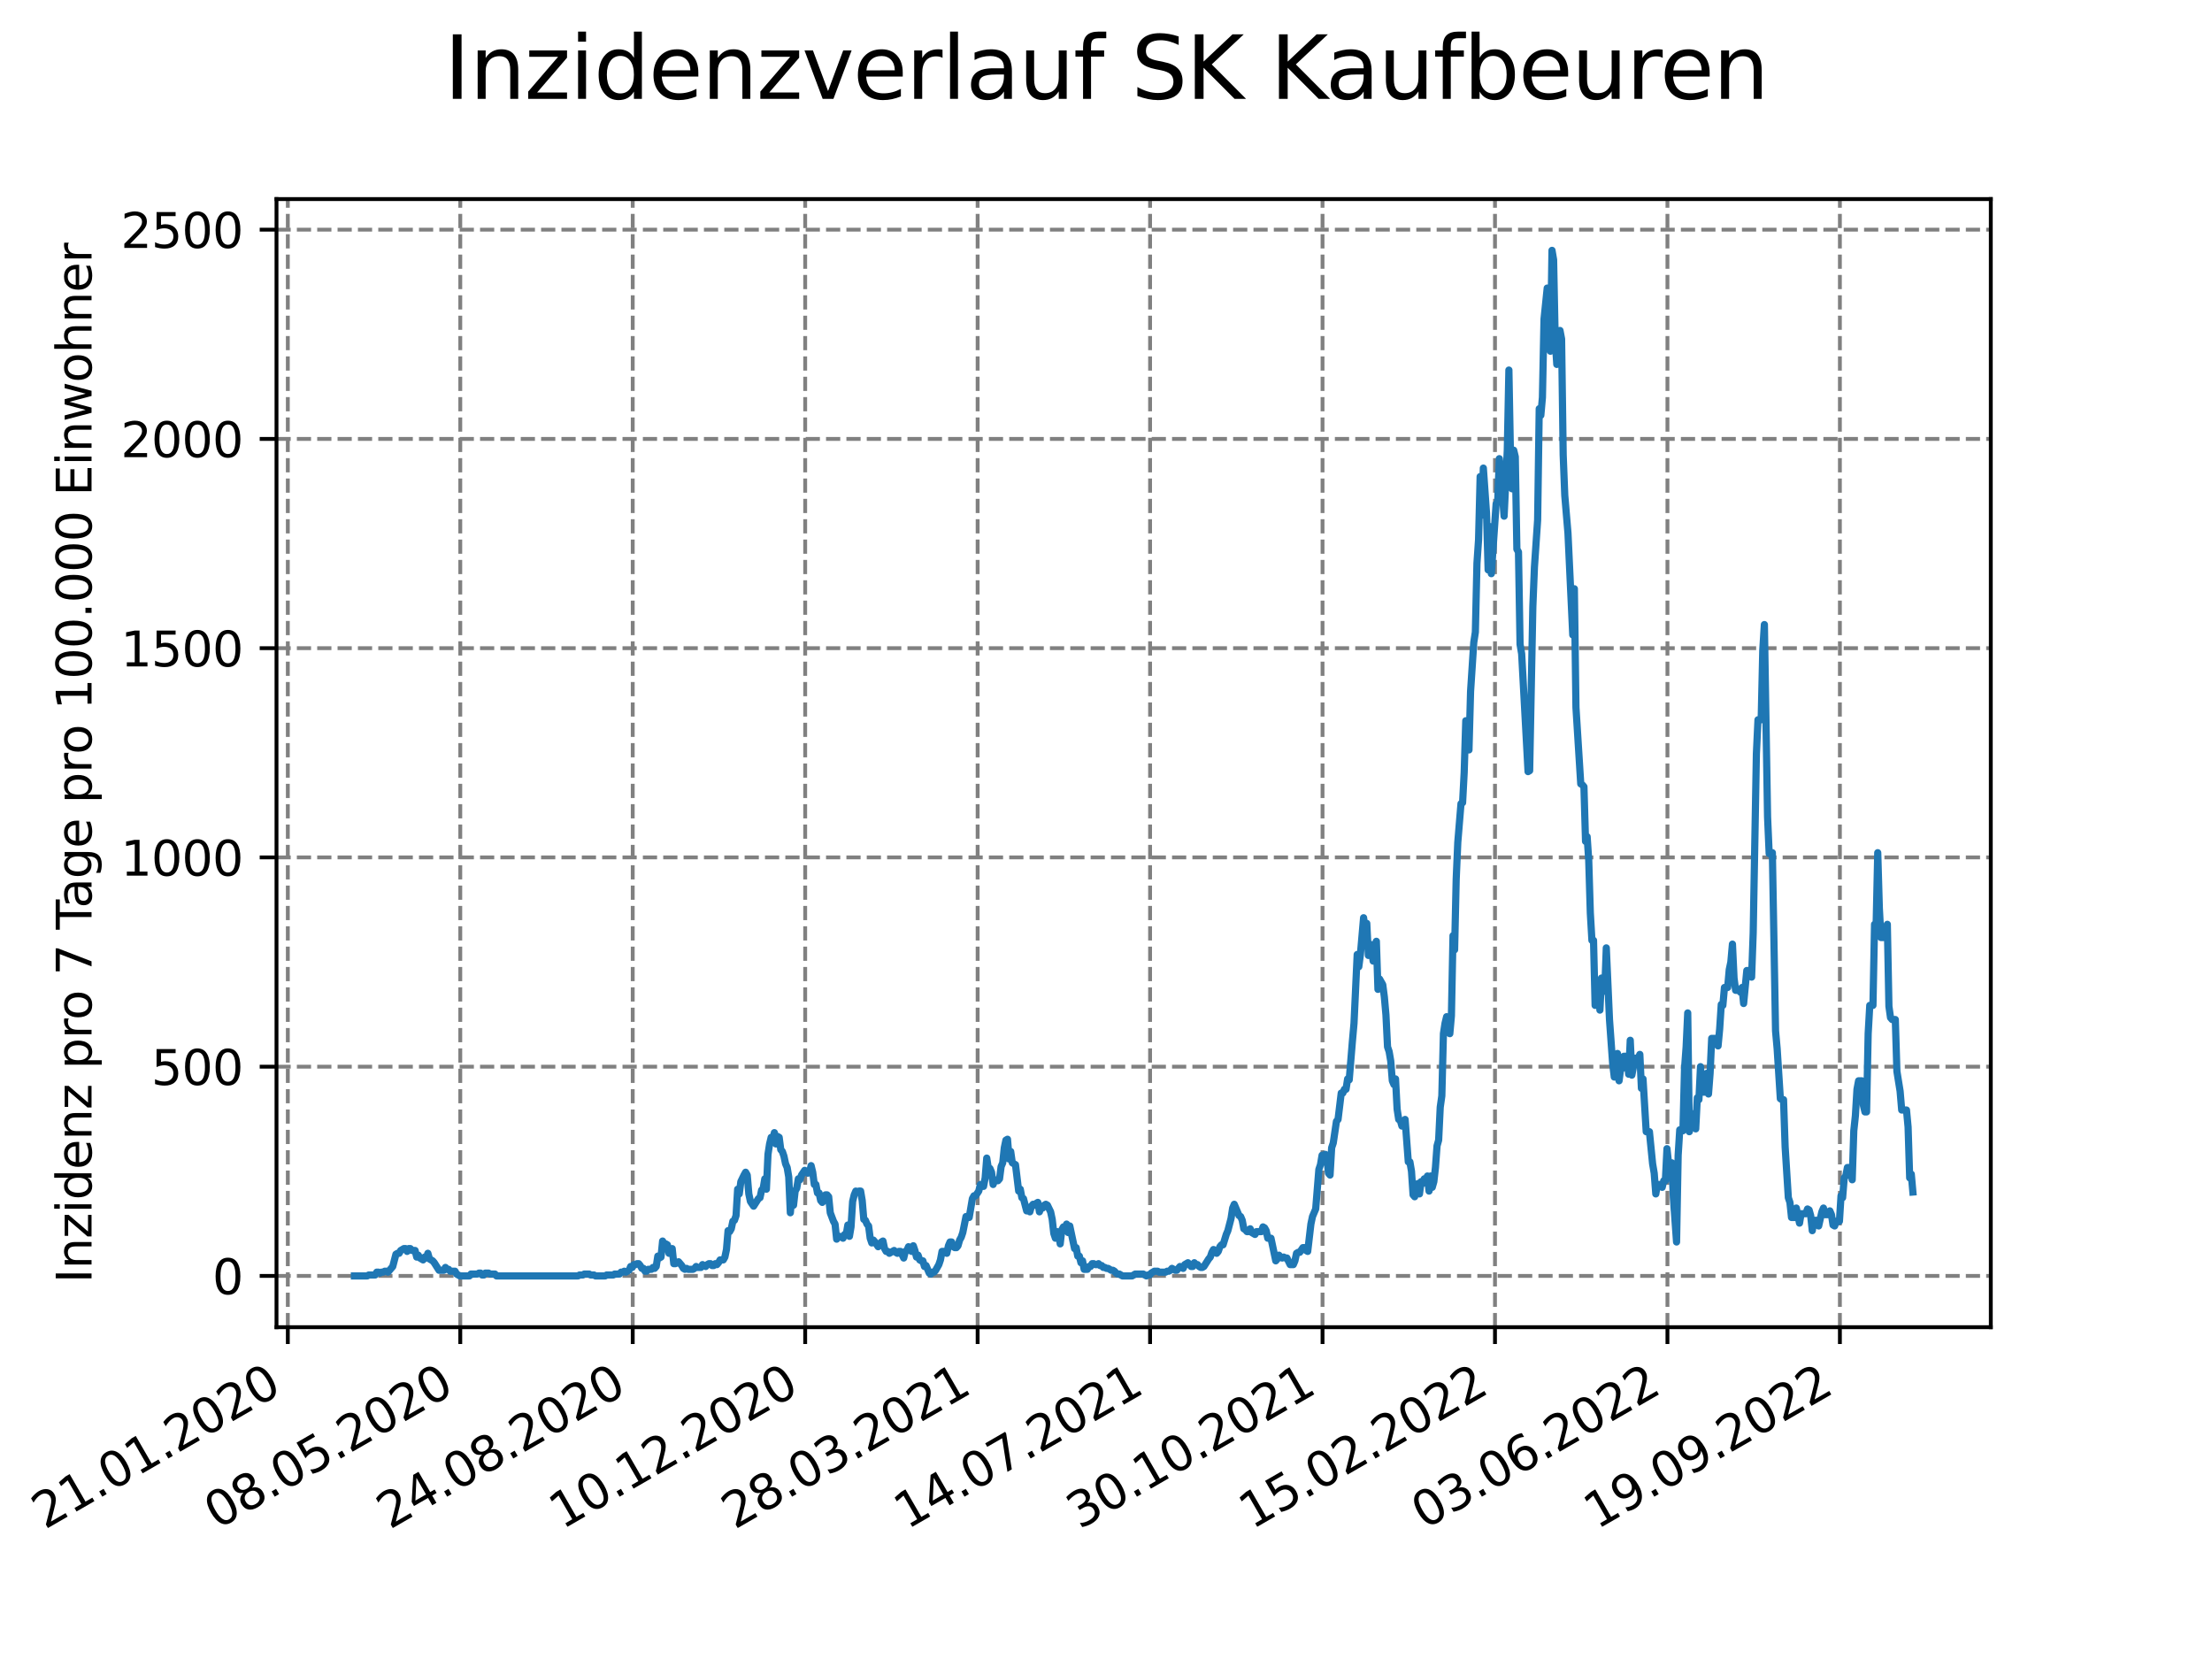 <?xml version="1.0" encoding="utf-8" standalone="no"?>
<!DOCTYPE svg PUBLIC "-//W3C//DTD SVG 1.1//EN"
  "http://www.w3.org/Graphics/SVG/1.1/DTD/svg11.dtd">
<svg xmlns:xlink="http://www.w3.org/1999/xlink" width="460.8pt" height="345.6pt" viewBox="0 0 460.8 345.6" xmlns="http://www.w3.org/2000/svg" version="1.1">
 <defs>
  <style type="text/css">*{stroke-linejoin: round; stroke-linecap: butt}</style>
 </defs>
 <g id="figure_1">
  <g id="patch_1">
   <path d="M 0 345.6 
L 460.8 345.6 
L 460.8 0 
L 0 0 
z
" style="fill: #ffffff"/>
  </g>
  <g id="axes_1">
   <g id="patch_2">
    <path d="M 57.6 276.48 
L 414.72 276.48 
L 414.72 41.472 
L 57.6 41.472 
z
" style="fill: #ffffff"/>
   </g>
   <g id="matplotlib.axis_1">
    <g id="xtick_1">
     <g id="line2d_1">
      <path d="M 59.959 276.48 
L 59.959 41.472 
" clip-path="url(#pdba85ee352)" style="fill: none; stroke-dasharray: 2.96,1.28; stroke-dashoffset: 0; stroke: #808080; stroke-width: 0.8"/>
     </g>
     <g id="line2d_2">
      <defs>
       <path id="m6447316065" d="M 0 0 
L 0 3.5 
" style="stroke: #000000; stroke-width: 0.8"/>
      </defs>
      <g>
       <use xlink:href="#m6447316065" x="59.959" y="276.48" style="stroke: #000000; stroke-width: 0.8"/>
      </g>
     </g>
     <g id="text_1">
      <!-- 21.01.2020 -->
      <g transform="translate(9.334 318.689) rotate(-30) scale(0.1 -0.1)">
       <defs>
        <path id="DejaVuSans-32" d="M 1228 531 
L 3431 531 
L 3431 0 
L 469 0 
L 469 531 
Q 828 903 1448 1529 
Q 2069 2156 2228 2338 
Q 2531 2678 2651 2914 
Q 2772 3150 2772 3378 
Q 2772 3750 2511 3984 
Q 2250 4219 1831 4219 
Q 1534 4219 1204 4116 
Q 875 4013 500 3803 
L 500 4441 
Q 881 4594 1212 4672 
Q 1544 4750 1819 4750 
Q 2544 4750 2975 4387 
Q 3406 4025 3406 3419 
Q 3406 3131 3298 2873 
Q 3191 2616 2906 2266 
Q 2828 2175 2409 1742 
Q 1991 1309 1228 531 
z
" transform="scale(0.016)"/>
        <path id="DejaVuSans-31" d="M 794 531 
L 1825 531 
L 1825 4091 
L 703 3866 
L 703 4441 
L 1819 4666 
L 2450 4666 
L 2450 531 
L 3481 531 
L 3481 0 
L 794 0 
L 794 531 
z
" transform="scale(0.016)"/>
        <path id="DejaVuSans-2e" d="M 684 794 
L 1344 794 
L 1344 0 
L 684 0 
L 684 794 
z
" transform="scale(0.016)"/>
        <path id="DejaVuSans-30" d="M 2034 4250 
Q 1547 4250 1301 3770 
Q 1056 3291 1056 2328 
Q 1056 1369 1301 889 
Q 1547 409 2034 409 
Q 2525 409 2770 889 
Q 3016 1369 3016 2328 
Q 3016 3291 2770 3770 
Q 2525 4250 2034 4250 
z
M 2034 4750 
Q 2819 4750 3233 4129 
Q 3647 3509 3647 2328 
Q 3647 1150 3233 529 
Q 2819 -91 2034 -91 
Q 1250 -91 836 529 
Q 422 1150 422 2328 
Q 422 3509 836 4129 
Q 1250 4750 2034 4750 
z
" transform="scale(0.016)"/>
       </defs>
       <use xlink:href="#DejaVuSans-32"/>
       <use xlink:href="#DejaVuSans-31" x="63.623"/>
       <use xlink:href="#DejaVuSans-2e" x="127.246"/>
       <use xlink:href="#DejaVuSans-30" x="159.033"/>
       <use xlink:href="#DejaVuSans-31" x="222.656"/>
       <use xlink:href="#DejaVuSans-2e" x="286.279"/>
       <use xlink:href="#DejaVuSans-32" x="318.066"/>
       <use xlink:href="#DejaVuSans-30" x="381.689"/>
       <use xlink:href="#DejaVuSans-32" x="445.312"/>
       <use xlink:href="#DejaVuSans-30" x="508.936"/>
      </g>
     </g>
    </g>
    <g id="xtick_2">
     <g id="line2d_3">
      <path d="M 95.884 276.48 
L 95.884 41.472 
" clip-path="url(#pdba85ee352)" style="fill: none; stroke-dasharray: 2.96,1.28; stroke-dashoffset: 0; stroke: #808080; stroke-width: 0.8"/>
     </g>
     <g id="line2d_4">
      <g>
       <use xlink:href="#m6447316065" x="95.884" y="276.48" style="stroke: #000000; stroke-width: 0.8"/>
      </g>
     </g>
     <g id="text_2">
      <!-- 08.05.2020 -->
      <g transform="translate(45.259 318.689) rotate(-30) scale(0.1 -0.1)">
       <defs>
        <path id="DejaVuSans-38" d="M 2034 2216 
Q 1584 2216 1326 1975 
Q 1069 1734 1069 1313 
Q 1069 891 1326 650 
Q 1584 409 2034 409 
Q 2484 409 2743 651 
Q 3003 894 3003 1313 
Q 3003 1734 2745 1975 
Q 2488 2216 2034 2216 
z
M 1403 2484 
Q 997 2584 770 2862 
Q 544 3141 544 3541 
Q 544 4100 942 4425 
Q 1341 4750 2034 4750 
Q 2731 4750 3128 4425 
Q 3525 4100 3525 3541 
Q 3525 3141 3298 2862 
Q 3072 2584 2669 2484 
Q 3125 2378 3379 2068 
Q 3634 1759 3634 1313 
Q 3634 634 3220 271 
Q 2806 -91 2034 -91 
Q 1263 -91 848 271 
Q 434 634 434 1313 
Q 434 1759 690 2068 
Q 947 2378 1403 2484 
z
M 1172 3481 
Q 1172 3119 1398 2916 
Q 1625 2713 2034 2713 
Q 2441 2713 2670 2916 
Q 2900 3119 2900 3481 
Q 2900 3844 2670 4047 
Q 2441 4250 2034 4250 
Q 1625 4250 1398 4047 
Q 1172 3844 1172 3481 
z
" transform="scale(0.016)"/>
        <path id="DejaVuSans-35" d="M 691 4666 
L 3169 4666 
L 3169 4134 
L 1269 4134 
L 1269 2991 
Q 1406 3038 1543 3061 
Q 1681 3084 1819 3084 
Q 2600 3084 3056 2656 
Q 3513 2228 3513 1497 
Q 3513 744 3044 326 
Q 2575 -91 1722 -91 
Q 1428 -91 1123 -41 
Q 819 9 494 109 
L 494 744 
Q 775 591 1075 516 
Q 1375 441 1709 441 
Q 2250 441 2565 725 
Q 2881 1009 2881 1497 
Q 2881 1984 2565 2268 
Q 2250 2553 1709 2553 
Q 1456 2553 1204 2497 
Q 953 2441 691 2322 
L 691 4666 
z
" transform="scale(0.016)"/>
       </defs>
       <use xlink:href="#DejaVuSans-30"/>
       <use xlink:href="#DejaVuSans-38" x="63.623"/>
       <use xlink:href="#DejaVuSans-2e" x="127.246"/>
       <use xlink:href="#DejaVuSans-30" x="159.033"/>
       <use xlink:href="#DejaVuSans-35" x="222.656"/>
       <use xlink:href="#DejaVuSans-2e" x="286.279"/>
       <use xlink:href="#DejaVuSans-32" x="318.066"/>
       <use xlink:href="#DejaVuSans-30" x="381.689"/>
       <use xlink:href="#DejaVuSans-32" x="445.312"/>
       <use xlink:href="#DejaVuSans-30" x="508.936"/>
      </g>
     </g>
    </g>
    <g id="xtick_3">
     <g id="line2d_5">
      <path d="M 131.809 276.48 
L 131.809 41.472 
" clip-path="url(#pdba85ee352)" style="fill: none; stroke-dasharray: 2.96,1.28; stroke-dashoffset: 0; stroke: #808080; stroke-width: 0.8"/>
     </g>
     <g id="line2d_6">
      <g>
       <use xlink:href="#m6447316065" x="131.809" y="276.48" style="stroke: #000000; stroke-width: 0.8"/>
      </g>
     </g>
     <g id="text_3">
      <!-- 24.08.2020 -->
      <g transform="translate(81.184 318.689) rotate(-30) scale(0.1 -0.1)">
       <defs>
        <path id="DejaVuSans-34" d="M 2419 4116 
L 825 1625 
L 2419 1625 
L 2419 4116 
z
M 2253 4666 
L 3047 4666 
L 3047 1625 
L 3713 1625 
L 3713 1100 
L 3047 1100 
L 3047 0 
L 2419 0 
L 2419 1100 
L 313 1100 
L 313 1709 
L 2253 4666 
z
" transform="scale(0.016)"/>
       </defs>
       <use xlink:href="#DejaVuSans-32"/>
       <use xlink:href="#DejaVuSans-34" x="63.623"/>
       <use xlink:href="#DejaVuSans-2e" x="127.246"/>
       <use xlink:href="#DejaVuSans-30" x="159.033"/>
       <use xlink:href="#DejaVuSans-38" x="222.656"/>
       <use xlink:href="#DejaVuSans-2e" x="286.279"/>
       <use xlink:href="#DejaVuSans-32" x="318.066"/>
       <use xlink:href="#DejaVuSans-30" x="381.689"/>
       <use xlink:href="#DejaVuSans-32" x="445.312"/>
       <use xlink:href="#DejaVuSans-30" x="508.936"/>
      </g>
     </g>
    </g>
    <g id="xtick_4">
     <g id="line2d_7">
      <path d="M 167.734 276.48 
L 167.734 41.472 
" clip-path="url(#pdba85ee352)" style="fill: none; stroke-dasharray: 2.96,1.28; stroke-dashoffset: 0; stroke: #808080; stroke-width: 0.8"/>
     </g>
     <g id="line2d_8">
      <g>
       <use xlink:href="#m6447316065" x="167.734" y="276.48" style="stroke: #000000; stroke-width: 0.8"/>
      </g>
     </g>
     <g id="text_4">
      <!-- 10.12.2020 -->
      <g transform="translate(117.108 318.689) rotate(-30) scale(0.1 -0.1)">
       <use xlink:href="#DejaVuSans-31"/>
       <use xlink:href="#DejaVuSans-30" x="63.623"/>
       <use xlink:href="#DejaVuSans-2e" x="127.246"/>
       <use xlink:href="#DejaVuSans-31" x="159.033"/>
       <use xlink:href="#DejaVuSans-32" x="222.656"/>
       <use xlink:href="#DejaVuSans-2e" x="286.279"/>
       <use xlink:href="#DejaVuSans-32" x="318.066"/>
       <use xlink:href="#DejaVuSans-30" x="381.689"/>
       <use xlink:href="#DejaVuSans-32" x="445.312"/>
       <use xlink:href="#DejaVuSans-30" x="508.936"/>
      </g>
     </g>
    </g>
    <g id="xtick_5">
     <g id="line2d_9">
      <path d="M 203.659 276.48 
L 203.659 41.472 
" clip-path="url(#pdba85ee352)" style="fill: none; stroke-dasharray: 2.96,1.28; stroke-dashoffset: 0; stroke: #808080; stroke-width: 0.8"/>
     </g>
     <g id="line2d_10">
      <g>
       <use xlink:href="#m6447316065" x="203.659" y="276.48" style="stroke: #000000; stroke-width: 0.8"/>
      </g>
     </g>
     <g id="text_5">
      <!-- 28.03.2021 -->
      <g transform="translate(153.033 318.689) rotate(-30) scale(0.1 -0.1)">
       <defs>
        <path id="DejaVuSans-33" d="M 2597 2516 
Q 3050 2419 3304 2112 
Q 3559 1806 3559 1356 
Q 3559 666 3084 287 
Q 2609 -91 1734 -91 
Q 1441 -91 1130 -33 
Q 819 25 488 141 
L 488 750 
Q 750 597 1062 519 
Q 1375 441 1716 441 
Q 2309 441 2620 675 
Q 2931 909 2931 1356 
Q 2931 1769 2642 2001 
Q 2353 2234 1838 2234 
L 1294 2234 
L 1294 2753 
L 1863 2753 
Q 2328 2753 2575 2939 
Q 2822 3125 2822 3475 
Q 2822 3834 2567 4026 
Q 2313 4219 1838 4219 
Q 1578 4219 1281 4162 
Q 984 4106 628 3988 
L 628 4550 
Q 988 4650 1302 4700 
Q 1616 4750 1894 4750 
Q 2613 4750 3031 4423 
Q 3450 4097 3450 3541 
Q 3450 3153 3228 2886 
Q 3006 2619 2597 2516 
z
" transform="scale(0.016)"/>
       </defs>
       <use xlink:href="#DejaVuSans-32"/>
       <use xlink:href="#DejaVuSans-38" x="63.623"/>
       <use xlink:href="#DejaVuSans-2e" x="127.246"/>
       <use xlink:href="#DejaVuSans-30" x="159.033"/>
       <use xlink:href="#DejaVuSans-33" x="222.656"/>
       <use xlink:href="#DejaVuSans-2e" x="286.279"/>
       <use xlink:href="#DejaVuSans-32" x="318.066"/>
       <use xlink:href="#DejaVuSans-30" x="381.689"/>
       <use xlink:href="#DejaVuSans-32" x="445.312"/>
       <use xlink:href="#DejaVuSans-31" x="508.936"/>
      </g>
     </g>
    </g>
    <g id="xtick_6">
     <g id="line2d_11">
      <path d="M 239.583 276.48 
L 239.583 41.472 
" clip-path="url(#pdba85ee352)" style="fill: none; stroke-dasharray: 2.96,1.28; stroke-dashoffset: 0; stroke: #808080; stroke-width: 0.8"/>
     </g>
     <g id="line2d_12">
      <g>
       <use xlink:href="#m6447316065" x="239.583" y="276.48" style="stroke: #000000; stroke-width: 0.8"/>
      </g>
     </g>
     <g id="text_6">
      <!-- 14.07.2021 -->
      <g transform="translate(188.958 318.689) rotate(-30) scale(0.1 -0.1)">
       <defs>
        <path id="DejaVuSans-37" d="M 525 4666 
L 3525 4666 
L 3525 4397 
L 1831 0 
L 1172 0 
L 2766 4134 
L 525 4134 
L 525 4666 
z
" transform="scale(0.016)"/>
       </defs>
       <use xlink:href="#DejaVuSans-31"/>
       <use xlink:href="#DejaVuSans-34" x="63.623"/>
       <use xlink:href="#DejaVuSans-2e" x="127.246"/>
       <use xlink:href="#DejaVuSans-30" x="159.033"/>
       <use xlink:href="#DejaVuSans-37" x="222.656"/>
       <use xlink:href="#DejaVuSans-2e" x="286.279"/>
       <use xlink:href="#DejaVuSans-32" x="318.066"/>
       <use xlink:href="#DejaVuSans-30" x="381.689"/>
       <use xlink:href="#DejaVuSans-32" x="445.312"/>
       <use xlink:href="#DejaVuSans-31" x="508.936"/>
      </g>
     </g>
    </g>
    <g id="xtick_7">
     <g id="line2d_13">
      <path d="M 275.508 276.48 
L 275.508 41.472 
" clip-path="url(#pdba85ee352)" style="fill: none; stroke-dasharray: 2.96,1.28; stroke-dashoffset: 0; stroke: #808080; stroke-width: 0.8"/>
     </g>
     <g id="line2d_14">
      <g>
       <use xlink:href="#m6447316065" x="275.508" y="276.48" style="stroke: #000000; stroke-width: 0.8"/>
      </g>
     </g>
     <g id="text_7">
      <!-- 30.10.2021 -->
      <g transform="translate(224.883 318.689) rotate(-30) scale(0.1 -0.1)">
       <use xlink:href="#DejaVuSans-33"/>
       <use xlink:href="#DejaVuSans-30" x="63.623"/>
       <use xlink:href="#DejaVuSans-2e" x="127.246"/>
       <use xlink:href="#DejaVuSans-31" x="159.033"/>
       <use xlink:href="#DejaVuSans-30" x="222.656"/>
       <use xlink:href="#DejaVuSans-2e" x="286.279"/>
       <use xlink:href="#DejaVuSans-32" x="318.066"/>
       <use xlink:href="#DejaVuSans-30" x="381.689"/>
       <use xlink:href="#DejaVuSans-32" x="445.312"/>
       <use xlink:href="#DejaVuSans-31" x="508.936"/>
      </g>
     </g>
    </g>
    <g id="xtick_8">
     <g id="line2d_15">
      <path d="M 311.433 276.48 
L 311.433 41.472 
" clip-path="url(#pdba85ee352)" style="fill: none; stroke-dasharray: 2.96,1.28; stroke-dashoffset: 0; stroke: #808080; stroke-width: 0.8"/>
     </g>
     <g id="line2d_16">
      <g>
       <use xlink:href="#m6447316065" x="311.433" y="276.48" style="stroke: #000000; stroke-width: 0.8"/>
      </g>
     </g>
     <g id="text_8">
      <!-- 15.02.2022 -->
      <g transform="translate(260.808 318.689) rotate(-30) scale(0.1 -0.1)">
       <use xlink:href="#DejaVuSans-31"/>
       <use xlink:href="#DejaVuSans-35" x="63.623"/>
       <use xlink:href="#DejaVuSans-2e" x="127.246"/>
       <use xlink:href="#DejaVuSans-30" x="159.033"/>
       <use xlink:href="#DejaVuSans-32" x="222.656"/>
       <use xlink:href="#DejaVuSans-2e" x="286.279"/>
       <use xlink:href="#DejaVuSans-32" x="318.066"/>
       <use xlink:href="#DejaVuSans-30" x="381.689"/>
       <use xlink:href="#DejaVuSans-32" x="445.312"/>
       <use xlink:href="#DejaVuSans-32" x="508.936"/>
      </g>
     </g>
    </g>
    <g id="xtick_9">
     <g id="line2d_17">
      <path d="M 347.358 276.48 
L 347.358 41.472 
" clip-path="url(#pdba85ee352)" style="fill: none; stroke-dasharray: 2.96,1.28; stroke-dashoffset: 0; stroke: #808080; stroke-width: 0.8"/>
     </g>
     <g id="line2d_18">
      <g>
       <use xlink:href="#m6447316065" x="347.358" y="276.48" style="stroke: #000000; stroke-width: 0.8"/>
      </g>
     </g>
     <g id="text_9">
      <!-- 03.06.2022 -->
      <g transform="translate(296.733 318.689) rotate(-30) scale(0.1 -0.1)">
       <defs>
        <path id="DejaVuSans-36" d="M 2113 2584 
Q 1688 2584 1439 2293 
Q 1191 2003 1191 1497 
Q 1191 994 1439 701 
Q 1688 409 2113 409 
Q 2538 409 2786 701 
Q 3034 994 3034 1497 
Q 3034 2003 2786 2293 
Q 2538 2584 2113 2584 
z
M 3366 4563 
L 3366 3988 
Q 3128 4100 2886 4159 
Q 2644 4219 2406 4219 
Q 1781 4219 1451 3797 
Q 1122 3375 1075 2522 
Q 1259 2794 1537 2939 
Q 1816 3084 2150 3084 
Q 2853 3084 3261 2657 
Q 3669 2231 3669 1497 
Q 3669 778 3244 343 
Q 2819 -91 2113 -91 
Q 1303 -91 875 529 
Q 447 1150 447 2328 
Q 447 3434 972 4092 
Q 1497 4750 2381 4750 
Q 2619 4750 2861 4703 
Q 3103 4656 3366 4563 
z
" transform="scale(0.016)"/>
       </defs>
       <use xlink:href="#DejaVuSans-30"/>
       <use xlink:href="#DejaVuSans-33" x="63.623"/>
       <use xlink:href="#DejaVuSans-2e" x="127.246"/>
       <use xlink:href="#DejaVuSans-30" x="159.033"/>
       <use xlink:href="#DejaVuSans-36" x="222.656"/>
       <use xlink:href="#DejaVuSans-2e" x="286.279"/>
       <use xlink:href="#DejaVuSans-32" x="318.066"/>
       <use xlink:href="#DejaVuSans-30" x="381.689"/>
       <use xlink:href="#DejaVuSans-32" x="445.312"/>
       <use xlink:href="#DejaVuSans-32" x="508.936"/>
      </g>
     </g>
    </g>
    <g id="xtick_10">
     <g id="line2d_19">
      <path d="M 383.283 276.48 
L 383.283 41.472 
" clip-path="url(#pdba85ee352)" style="fill: none; stroke-dasharray: 2.96,1.28; stroke-dashoffset: 0; stroke: #808080; stroke-width: 0.8"/>
     </g>
     <g id="line2d_20">
      <g>
       <use xlink:href="#m6447316065" x="383.283" y="276.48" style="stroke: #000000; stroke-width: 0.8"/>
      </g>
     </g>
     <g id="text_10">
      <!-- 19.09.2022 -->
      <g transform="translate(332.658 318.689) rotate(-30) scale(0.1 -0.1)">
       <defs>
        <path id="DejaVuSans-39" d="M 703 97 
L 703 672 
Q 941 559 1184 500 
Q 1428 441 1663 441 
Q 2288 441 2617 861 
Q 2947 1281 2994 2138 
Q 2813 1869 2534 1725 
Q 2256 1581 1919 1581 
Q 1219 1581 811 2004 
Q 403 2428 403 3163 
Q 403 3881 828 4315 
Q 1253 4750 1959 4750 
Q 2769 4750 3195 4129 
Q 3622 3509 3622 2328 
Q 3622 1225 3098 567 
Q 2575 -91 1691 -91 
Q 1453 -91 1209 -44 
Q 966 3 703 97 
z
M 1959 2075 
Q 2384 2075 2632 2365 
Q 2881 2656 2881 3163 
Q 2881 3666 2632 3958 
Q 2384 4250 1959 4250 
Q 1534 4250 1286 3958 
Q 1038 3666 1038 3163 
Q 1038 2656 1286 2365 
Q 1534 2075 1959 2075 
z
" transform="scale(0.016)"/>
       </defs>
       <use xlink:href="#DejaVuSans-31"/>
       <use xlink:href="#DejaVuSans-39" x="63.623"/>
       <use xlink:href="#DejaVuSans-2e" x="127.246"/>
       <use xlink:href="#DejaVuSans-30" x="159.033"/>
       <use xlink:href="#DejaVuSans-39" x="222.656"/>
       <use xlink:href="#DejaVuSans-2e" x="286.279"/>
       <use xlink:href="#DejaVuSans-32" x="318.066"/>
       <use xlink:href="#DejaVuSans-30" x="381.689"/>
       <use xlink:href="#DejaVuSans-32" x="445.312"/>
       <use xlink:href="#DejaVuSans-32" x="508.936"/>
      </g>
     </g>
    </g>
   </g>
   <g id="matplotlib.axis_2">
    <g id="ytick_1">
     <g id="line2d_21">
      <path d="M 57.6 265.798 
L 414.72 265.798 
" clip-path="url(#pdba85ee352)" style="fill: none; stroke-dasharray: 2.96,1.28; stroke-dashoffset: 0; stroke: #808080; stroke-width: 0.8"/>
     </g>
     <g id="line2d_22">
      <defs>
       <path id="mb000a39992" d="M 0 0 
L -3.5 0 
" style="stroke: #000000; stroke-width: 0.8"/>
      </defs>
      <g>
       <use xlink:href="#mb000a39992" x="57.6" y="265.798" style="stroke: #000000; stroke-width: 0.8"/>
      </g>
     </g>
     <g id="text_11">
      <!-- 0 -->
      <g transform="translate(44.237 269.597) scale(0.1 -0.1)">
       <use xlink:href="#DejaVuSans-30"/>
      </g>
     </g>
    </g>
    <g id="ytick_2">
     <g id="line2d_23">
      <path d="M 57.6 222.207 
L 414.72 222.207 
" clip-path="url(#pdba85ee352)" style="fill: none; stroke-dasharray: 2.96,1.28; stroke-dashoffset: 0; stroke: #808080; stroke-width: 0.8"/>
     </g>
     <g id="line2d_24">
      <g>
       <use xlink:href="#mb000a39992" x="57.6" y="222.207" style="stroke: #000000; stroke-width: 0.8"/>
      </g>
     </g>
     <g id="text_12">
      <!-- 500 -->
      <g transform="translate(31.512 226.006) scale(0.1 -0.1)">
       <use xlink:href="#DejaVuSans-35"/>
       <use xlink:href="#DejaVuSans-30" x="63.623"/>
       <use xlink:href="#DejaVuSans-30" x="127.246"/>
      </g>
     </g>
    </g>
    <g id="ytick_3">
     <g id="line2d_25">
      <path d="M 57.6 178.616 
L 414.72 178.616 
" clip-path="url(#pdba85ee352)" style="fill: none; stroke-dasharray: 2.96,1.28; stroke-dashoffset: 0; stroke: #808080; stroke-width: 0.8"/>
     </g>
     <g id="line2d_26">
      <g>
       <use xlink:href="#mb000a39992" x="57.6" y="178.616" style="stroke: #000000; stroke-width: 0.8"/>
      </g>
     </g>
     <g id="text_13">
      <!-- 1000 -->
      <g transform="translate(25.15 182.416) scale(0.1 -0.1)">
       <use xlink:href="#DejaVuSans-31"/>
       <use xlink:href="#DejaVuSans-30" x="63.623"/>
       <use xlink:href="#DejaVuSans-30" x="127.246"/>
       <use xlink:href="#DejaVuSans-30" x="190.869"/>
      </g>
     </g>
    </g>
    <g id="ytick_4">
     <g id="line2d_27">
      <path d="M 57.6 135.026 
L 414.72 135.026 
" clip-path="url(#pdba85ee352)" style="fill: none; stroke-dasharray: 2.96,1.28; stroke-dashoffset: 0; stroke: #808080; stroke-width: 0.8"/>
     </g>
     <g id="line2d_28">
      <g>
       <use xlink:href="#mb000a39992" x="57.6" y="135.026" style="stroke: #000000; stroke-width: 0.8"/>
      </g>
     </g>
     <g id="text_14">
      <!-- 1500 -->
      <g transform="translate(25.15 138.825) scale(0.1 -0.1)">
       <use xlink:href="#DejaVuSans-31"/>
       <use xlink:href="#DejaVuSans-35" x="63.623"/>
       <use xlink:href="#DejaVuSans-30" x="127.246"/>
       <use xlink:href="#DejaVuSans-30" x="190.869"/>
      </g>
     </g>
    </g>
    <g id="ytick_5">
     <g id="line2d_29">
      <path d="M 57.6 91.435 
L 414.72 91.435 
" clip-path="url(#pdba85ee352)" style="fill: none; stroke-dasharray: 2.96,1.28; stroke-dashoffset: 0; stroke: #808080; stroke-width: 0.8"/>
     </g>
     <g id="line2d_30">
      <g>
       <use xlink:href="#mb000a39992" x="57.6" y="91.435" style="stroke: #000000; stroke-width: 0.8"/>
      </g>
     </g>
     <g id="text_15">
      <!-- 2000 -->
      <g transform="translate(25.15 95.234) scale(0.1 -0.1)">
       <use xlink:href="#DejaVuSans-32"/>
       <use xlink:href="#DejaVuSans-30" x="63.623"/>
       <use xlink:href="#DejaVuSans-30" x="127.246"/>
       <use xlink:href="#DejaVuSans-30" x="190.869"/>
      </g>
     </g>
    </g>
    <g id="ytick_6">
     <g id="line2d_31">
      <path d="M 57.6 47.844 
L 414.72 47.844 
" clip-path="url(#pdba85ee352)" style="fill: none; stroke-dasharray: 2.96,1.28; stroke-dashoffset: 0; stroke: #808080; stroke-width: 0.8"/>
     </g>
     <g id="line2d_32">
      <g>
       <use xlink:href="#mb000a39992" x="57.6" y="47.844" style="stroke: #000000; stroke-width: 0.8"/>
      </g>
     </g>
     <g id="text_16">
      <!-- 2500 -->
      <g transform="translate(25.15 51.643) scale(0.1 -0.1)">
       <use xlink:href="#DejaVuSans-32"/>
       <use xlink:href="#DejaVuSans-35" x="63.623"/>
       <use xlink:href="#DejaVuSans-30" x="127.246"/>
       <use xlink:href="#DejaVuSans-30" x="190.869"/>
      </g>
     </g>
    </g>
    <g id="text_17">
     <!-- Inzidenz pro 7 Tage pro 100.000 Einwohner -->
     <g transform="translate(19.07 267.301) rotate(-90) scale(0.1 -0.1)">
      <defs>
       <path id="DejaVuSans-49" d="M 628 4666 
L 1259 4666 
L 1259 0 
L 628 0 
L 628 4666 
z
" transform="scale(0.016)"/>
       <path id="DejaVuSans-6e" d="M 3513 2113 
L 3513 0 
L 2938 0 
L 2938 2094 
Q 2938 2591 2744 2837 
Q 2550 3084 2163 3084 
Q 1697 3084 1428 2787 
Q 1159 2491 1159 1978 
L 1159 0 
L 581 0 
L 581 3500 
L 1159 3500 
L 1159 2956 
Q 1366 3272 1645 3428 
Q 1925 3584 2291 3584 
Q 2894 3584 3203 3211 
Q 3513 2838 3513 2113 
z
" transform="scale(0.016)"/>
       <path id="DejaVuSans-7a" d="M 353 3500 
L 3084 3500 
L 3084 2975 
L 922 459 
L 3084 459 
L 3084 0 
L 275 0 
L 275 525 
L 2438 3041 
L 353 3041 
L 353 3500 
z
" transform="scale(0.016)"/>
       <path id="DejaVuSans-69" d="M 603 3500 
L 1178 3500 
L 1178 0 
L 603 0 
L 603 3500 
z
M 603 4863 
L 1178 4863 
L 1178 4134 
L 603 4134 
L 603 4863 
z
" transform="scale(0.016)"/>
       <path id="DejaVuSans-64" d="M 2906 2969 
L 2906 4863 
L 3481 4863 
L 3481 0 
L 2906 0 
L 2906 525 
Q 2725 213 2448 61 
Q 2172 -91 1784 -91 
Q 1150 -91 751 415 
Q 353 922 353 1747 
Q 353 2572 751 3078 
Q 1150 3584 1784 3584 
Q 2172 3584 2448 3432 
Q 2725 3281 2906 2969 
z
M 947 1747 
Q 947 1113 1208 752 
Q 1469 391 1925 391 
Q 2381 391 2643 752 
Q 2906 1113 2906 1747 
Q 2906 2381 2643 2742 
Q 2381 3103 1925 3103 
Q 1469 3103 1208 2742 
Q 947 2381 947 1747 
z
" transform="scale(0.016)"/>
       <path id="DejaVuSans-65" d="M 3597 1894 
L 3597 1613 
L 953 1613 
Q 991 1019 1311 708 
Q 1631 397 2203 397 
Q 2534 397 2845 478 
Q 3156 559 3463 722 
L 3463 178 
Q 3153 47 2828 -22 
Q 2503 -91 2169 -91 
Q 1331 -91 842 396 
Q 353 884 353 1716 
Q 353 2575 817 3079 
Q 1281 3584 2069 3584 
Q 2775 3584 3186 3129 
Q 3597 2675 3597 1894 
z
M 3022 2063 
Q 3016 2534 2758 2815 
Q 2500 3097 2075 3097 
Q 1594 3097 1305 2825 
Q 1016 2553 972 2059 
L 3022 2063 
z
" transform="scale(0.016)"/>
       <path id="DejaVuSans-20" transform="scale(0.016)"/>
       <path id="DejaVuSans-70" d="M 1159 525 
L 1159 -1331 
L 581 -1331 
L 581 3500 
L 1159 3500 
L 1159 2969 
Q 1341 3281 1617 3432 
Q 1894 3584 2278 3584 
Q 2916 3584 3314 3078 
Q 3713 2572 3713 1747 
Q 3713 922 3314 415 
Q 2916 -91 2278 -91 
Q 1894 -91 1617 61 
Q 1341 213 1159 525 
z
M 3116 1747 
Q 3116 2381 2855 2742 
Q 2594 3103 2138 3103 
Q 1681 3103 1420 2742 
Q 1159 2381 1159 1747 
Q 1159 1113 1420 752 
Q 1681 391 2138 391 
Q 2594 391 2855 752 
Q 3116 1113 3116 1747 
z
" transform="scale(0.016)"/>
       <path id="DejaVuSans-72" d="M 2631 2963 
Q 2534 3019 2420 3045 
Q 2306 3072 2169 3072 
Q 1681 3072 1420 2755 
Q 1159 2438 1159 1844 
L 1159 0 
L 581 0 
L 581 3500 
L 1159 3500 
L 1159 2956 
Q 1341 3275 1631 3429 
Q 1922 3584 2338 3584 
Q 2397 3584 2469 3576 
Q 2541 3569 2628 3553 
L 2631 2963 
z
" transform="scale(0.016)"/>
       <path id="DejaVuSans-6f" d="M 1959 3097 
Q 1497 3097 1228 2736 
Q 959 2375 959 1747 
Q 959 1119 1226 758 
Q 1494 397 1959 397 
Q 2419 397 2687 759 
Q 2956 1122 2956 1747 
Q 2956 2369 2687 2733 
Q 2419 3097 1959 3097 
z
M 1959 3584 
Q 2709 3584 3137 3096 
Q 3566 2609 3566 1747 
Q 3566 888 3137 398 
Q 2709 -91 1959 -91 
Q 1206 -91 779 398 
Q 353 888 353 1747 
Q 353 2609 779 3096 
Q 1206 3584 1959 3584 
z
" transform="scale(0.016)"/>
       <path id="DejaVuSans-54" d="M -19 4666 
L 3928 4666 
L 3928 4134 
L 2272 4134 
L 2272 0 
L 1638 0 
L 1638 4134 
L -19 4134 
L -19 4666 
z
" transform="scale(0.016)"/>
       <path id="DejaVuSans-61" d="M 2194 1759 
Q 1497 1759 1228 1600 
Q 959 1441 959 1056 
Q 959 750 1161 570 
Q 1363 391 1709 391 
Q 2188 391 2477 730 
Q 2766 1069 2766 1631 
L 2766 1759 
L 2194 1759 
z
M 3341 1997 
L 3341 0 
L 2766 0 
L 2766 531 
Q 2569 213 2275 61 
Q 1981 -91 1556 -91 
Q 1019 -91 701 211 
Q 384 513 384 1019 
Q 384 1609 779 1909 
Q 1175 2209 1959 2209 
L 2766 2209 
L 2766 2266 
Q 2766 2663 2505 2880 
Q 2244 3097 1772 3097 
Q 1472 3097 1187 3025 
Q 903 2953 641 2809 
L 641 3341 
Q 956 3463 1253 3523 
Q 1550 3584 1831 3584 
Q 2591 3584 2966 3190 
Q 3341 2797 3341 1997 
z
" transform="scale(0.016)"/>
       <path id="DejaVuSans-67" d="M 2906 1791 
Q 2906 2416 2648 2759 
Q 2391 3103 1925 3103 
Q 1463 3103 1205 2759 
Q 947 2416 947 1791 
Q 947 1169 1205 825 
Q 1463 481 1925 481 
Q 2391 481 2648 825 
Q 2906 1169 2906 1791 
z
M 3481 434 
Q 3481 -459 3084 -895 
Q 2688 -1331 1869 -1331 
Q 1566 -1331 1297 -1286 
Q 1028 -1241 775 -1147 
L 775 -588 
Q 1028 -725 1275 -790 
Q 1522 -856 1778 -856 
Q 2344 -856 2625 -561 
Q 2906 -266 2906 331 
L 2906 616 
Q 2728 306 2450 153 
Q 2172 0 1784 0 
Q 1141 0 747 490 
Q 353 981 353 1791 
Q 353 2603 747 3093 
Q 1141 3584 1784 3584 
Q 2172 3584 2450 3431 
Q 2728 3278 2906 2969 
L 2906 3500 
L 3481 3500 
L 3481 434 
z
" transform="scale(0.016)"/>
       <path id="DejaVuSans-45" d="M 628 4666 
L 3578 4666 
L 3578 4134 
L 1259 4134 
L 1259 2753 
L 3481 2753 
L 3481 2222 
L 1259 2222 
L 1259 531 
L 3634 531 
L 3634 0 
L 628 0 
L 628 4666 
z
" transform="scale(0.016)"/>
       <path id="DejaVuSans-77" d="M 269 3500 
L 844 3500 
L 1563 769 
L 2278 3500 
L 2956 3500 
L 3675 769 
L 4391 3500 
L 4966 3500 
L 4050 0 
L 3372 0 
L 2619 2869 
L 1863 0 
L 1184 0 
L 269 3500 
z
" transform="scale(0.016)"/>
       <path id="DejaVuSans-68" d="M 3513 2113 
L 3513 0 
L 2938 0 
L 2938 2094 
Q 2938 2591 2744 2837 
Q 2550 3084 2163 3084 
Q 1697 3084 1428 2787 
Q 1159 2491 1159 1978 
L 1159 0 
L 581 0 
L 581 4863 
L 1159 4863 
L 1159 2956 
Q 1366 3272 1645 3428 
Q 1925 3584 2291 3584 
Q 2894 3584 3203 3211 
Q 3513 2838 3513 2113 
z
" transform="scale(0.016)"/>
      </defs>
      <use xlink:href="#DejaVuSans-49"/>
      <use xlink:href="#DejaVuSans-6e" x="29.492"/>
      <use xlink:href="#DejaVuSans-7a" x="92.871"/>
      <use xlink:href="#DejaVuSans-69" x="145.361"/>
      <use xlink:href="#DejaVuSans-64" x="173.145"/>
      <use xlink:href="#DejaVuSans-65" x="236.621"/>
      <use xlink:href="#DejaVuSans-6e" x="298.145"/>
      <use xlink:href="#DejaVuSans-7a" x="361.523"/>
      <use xlink:href="#DejaVuSans-20" x="414.014"/>
      <use xlink:href="#DejaVuSans-70" x="445.801"/>
      <use xlink:href="#DejaVuSans-72" x="509.277"/>
      <use xlink:href="#DejaVuSans-6f" x="548.141"/>
      <use xlink:href="#DejaVuSans-20" x="609.322"/>
      <use xlink:href="#DejaVuSans-37" x="641.109"/>
      <use xlink:href="#DejaVuSans-20" x="704.732"/>
      <use xlink:href="#DejaVuSans-54" x="736.52"/>
      <use xlink:href="#DejaVuSans-61" x="781.104"/>
      <use xlink:href="#DejaVuSans-67" x="842.383"/>
      <use xlink:href="#DejaVuSans-65" x="905.859"/>
      <use xlink:href="#DejaVuSans-20" x="967.383"/>
      <use xlink:href="#DejaVuSans-70" x="999.17"/>
      <use xlink:href="#DejaVuSans-72" x="1062.646"/>
      <use xlink:href="#DejaVuSans-6f" x="1101.51"/>
      <use xlink:href="#DejaVuSans-20" x="1162.691"/>
      <use xlink:href="#DejaVuSans-31" x="1194.479"/>
      <use xlink:href="#DejaVuSans-30" x="1258.102"/>
      <use xlink:href="#DejaVuSans-30" x="1321.725"/>
      <use xlink:href="#DejaVuSans-2e" x="1385.348"/>
      <use xlink:href="#DejaVuSans-30" x="1417.135"/>
      <use xlink:href="#DejaVuSans-30" x="1480.758"/>
      <use xlink:href="#DejaVuSans-30" x="1544.381"/>
      <use xlink:href="#DejaVuSans-20" x="1608.004"/>
      <use xlink:href="#DejaVuSans-45" x="1639.791"/>
      <use xlink:href="#DejaVuSans-69" x="1702.975"/>
      <use xlink:href="#DejaVuSans-6e" x="1730.758"/>
      <use xlink:href="#DejaVuSans-77" x="1794.137"/>
      <use xlink:href="#DejaVuSans-6f" x="1875.924"/>
      <use xlink:href="#DejaVuSans-68" x="1937.105"/>
      <use xlink:href="#DejaVuSans-6e" x="2000.484"/>
      <use xlink:href="#DejaVuSans-65" x="2063.863"/>
      <use xlink:href="#DejaVuSans-72" x="2125.387"/>
     </g>
    </g>
   </g>
   <g id="line2d_33">
    <path d="M 73.833 265.798 
L 76.494 265.798 
L 76.826 265.601 
L 78.157 265.601 
L 78.49 265.012 
L 78.822 265.012 
L 79.155 265.209 
L 79.488 265.012 
L 79.82 265.012 
L 80.153 264.816 
L 80.485 264.816 
L 80.818 265.012 
L 81.816 263.834 
L 82.481 261.281 
L 82.814 261.085 
L 83.147 261.085 
L 83.479 260.496 
L 84.145 260.103 
L 84.477 260.103 
L 84.81 260.692 
L 85.142 260.103 
L 85.475 260.103 
L 85.808 260.496 
L 86.473 260.496 
L 86.806 261.871 
L 87.138 261.478 
L 87.471 262.067 
L 88.136 262.46 
L 88.469 261.871 
L 88.801 262.067 
L 89.134 261.085 
L 89.467 262.263 
L 90.132 262.656 
L 90.465 263.049 
L 91.463 264.62 
L 92.46 264.62 
L 92.793 264.031 
L 93.126 264.423 
L 93.458 264.423 
L 93.791 264.816 
L 94.789 264.816 
L 95.122 265.405 
L 95.787 265.798 
L 97.783 265.798 
L 98.115 265.405 
L 99.446 265.405 
L 99.778 265.209 
L 100.111 265.209 
L 100.444 265.601 
L 100.776 265.601 
L 101.109 265.209 
L 101.774 265.209 
L 102.107 265.405 
L 103.105 265.405 
L 103.437 265.798 
L 120.402 265.798 
L 120.735 265.601 
L 121.4 265.601 
L 121.733 265.405 
L 122.73 265.405 
L 123.063 265.601 
L 123.728 265.601 
L 124.061 265.798 
L 126.057 265.798 
L 126.39 265.601 
L 127.72 265.601 
L 128.053 265.405 
L 129.051 265.405 
L 129.383 265.012 
L 129.716 265.012 
L 130.049 264.816 
L 130.381 265.012 
L 131.046 264.62 
L 131.379 263.834 
L 131.712 264.031 
L 132.044 263.441 
L 132.377 263.441 
L 132.71 263.245 
L 133.042 263.245 
L 133.375 263.638 
L 133.708 264.227 
L 134.04 264.227 
L 134.373 264.816 
L 134.705 264.816 
L 135.038 264.423 
L 135.703 264.423 
L 136.036 264.031 
L 136.369 264.227 
L 136.701 263.834 
L 137.034 261.674 
L 137.367 262.067 
L 137.699 261.871 
L 138.032 258.532 
L 138.364 259.121 
L 138.697 259.121 
L 139.03 259.318 
L 139.362 261.085 
L 140.028 260.103 
L 140.36 263.245 
L 140.693 263.245 
L 141.358 262.852 
L 142.023 263.638 
L 142.356 264.227 
L 142.689 264.423 
L 143.021 264.227 
L 143.354 264.423 
L 144.352 264.423 
L 144.685 264.227 
L 145.017 263.834 
L 145.35 264.031 
L 146.015 264.031 
L 146.348 263.441 
L 147.013 263.834 
L 147.346 263.441 
L 147.678 263.245 
L 148.011 263.245 
L 148.344 263.638 
L 148.676 263.638 
L 149.009 263.245 
L 149.342 263.441 
L 149.674 263.049 
L 150.007 262.46 
L 150.672 262.46 
L 151.005 261.871 
L 151.337 260.3 
L 151.67 256.372 
L 152.003 256.569 
L 152.335 255.98 
L 152.668 254.409 
L 153.001 254.212 
L 153.333 253.231 
L 153.666 247.732 
L 153.998 248.714 
L 154.331 246.161 
L 154.996 244.787 
L 155.329 244.198 
L 155.662 244.787 
L 155.994 248.714 
L 156.327 250.285 
L 156.992 251.267 
L 157.99 249.696 
L 158.323 249.5 
L 158.655 247.929 
L 158.988 247.536 
L 159.321 245.572 
L 159.653 247.732 
L 159.986 240.467 
L 160.319 238.307 
L 160.651 236.932 
L 160.984 237.521 
L 161.316 235.951 
L 161.649 238.307 
L 161.982 236.736 
L 162.314 236.932 
L 162.647 239.485 
L 162.98 239.878 
L 163.312 240.86 
L 163.645 242.431 
L 163.978 243.216 
L 164.31 245.18 
L 164.643 252.641 
L 164.975 248.911 
L 165.308 251.071 
L 165.641 248.125 
L 165.973 247.536 
L 166.306 245.572 
L 166.639 245.769 
L 166.971 244.787 
L 167.637 243.805 
L 167.969 244.198 
L 168.302 244.394 
L 168.635 244.198 
L 168.967 242.823 
L 169.3 244.198 
L 169.632 246.751 
L 169.965 246.751 
L 170.298 248.518 
L 170.63 248.518 
L 170.963 250.089 
L 171.296 250.481 
L 171.628 250.089 
L 171.961 248.911 
L 172.294 248.911 
L 172.626 249.303 
L 172.959 252.641 
L 173.624 254.409 
L 173.957 254.998 
L 174.289 258.14 
L 174.622 257.551 
L 174.955 257.551 
L 175.62 257.943 
L 175.953 257.158 
L 176.285 257.158 
L 176.618 255.194 
L 176.95 257.551 
L 177.283 255.587 
L 177.616 250.285 
L 177.948 248.911 
L 178.281 248.125 
L 178.614 248.321 
L 178.946 248.125 
L 179.279 248.125 
L 179.612 250.089 
L 179.944 254.016 
L 180.277 254.212 
L 180.609 254.998 
L 180.942 255.391 
L 181.275 257.943 
L 181.607 258.925 
L 181.94 258.336 
L 182.273 258.729 
L 182.938 259.711 
L 183.603 258.729 
L 183.936 258.532 
L 184.268 260.103 
L 184.601 260.692 
L 184.934 260.692 
L 185.266 261.085 
L 186.264 260.496 
L 186.597 260.889 
L 186.93 261.085 
L 187.262 260.692 
L 187.595 260.692 
L 188.26 262.067 
L 188.593 260.692 
L 188.925 260.496 
L 189.258 259.711 
L 189.591 260.496 
L 189.923 260.692 
L 190.256 259.514 
L 190.589 260.496 
L 190.921 261.871 
L 191.254 261.478 
L 191.587 262.46 
L 191.919 262.656 
L 192.252 262.656 
L 192.584 263.834 
L 192.917 263.638 
L 193.582 265.209 
L 193.915 265.405 
L 194.248 265.012 
L 194.58 265.012 
L 194.913 264.62 
L 195.578 263.441 
L 195.911 262.46 
L 196.243 260.692 
L 196.909 260.692 
L 197.241 261.085 
L 197.574 259.514 
L 197.907 258.729 
L 198.239 258.729 
L 198.572 259.711 
L 198.905 259.907 
L 199.237 259.907 
L 199.57 259.514 
L 199.902 258.336 
L 200.235 257.747 
L 200.568 256.765 
L 201.233 253.427 
L 201.566 253.427 
L 201.898 253.623 
L 202.564 249.696 
L 202.896 249.107 
L 203.229 249.107 
L 203.894 248.125 
L 204.227 246.751 
L 204.559 247.143 
L 204.892 247.143 
L 205.225 245.376 
L 205.557 241.252 
L 205.89 243.412 
L 206.223 243.412 
L 206.555 244.198 
L 206.888 246.751 
L 207.221 245.769 
L 207.553 245.965 
L 207.886 245.965 
L 208.218 245.572 
L 208.551 243.02 
L 208.884 242.234 
L 209.216 239.092 
L 209.549 237.521 
L 209.882 237.325 
L 210.214 241.449 
L 210.547 239.878 
L 210.88 242.234 
L 211.545 242.627 
L 212.21 248.125 
L 212.543 247.732 
L 212.875 249.5 
L 213.208 249.696 
L 213.873 252.249 
L 214.206 252.052 
L 214.539 252.445 
L 214.871 251.267 
L 215.204 250.874 
L 215.536 251.071 
L 215.869 250.678 
L 216.202 250.481 
L 216.534 252.445 
L 216.867 251.463 
L 217.2 251.66 
L 217.532 251.071 
L 217.865 250.874 
L 218.198 251.071 
L 218.863 252.445 
L 219.195 254.016 
L 219.528 256.961 
L 219.861 257.943 
L 220.193 256.569 
L 220.526 256.765 
L 220.859 259.121 
L 221.191 256.176 
L 221.524 255.587 
L 221.857 256.372 
L 222.189 254.998 
L 222.522 256.765 
L 222.854 255.391 
L 223.852 260.103 
L 224.185 259.907 
L 224.518 261.674 
L 224.85 261.674 
L 225.183 263.049 
L 225.516 262.656 
L 225.848 264.423 
L 226.514 264.423 
L 226.846 263.834 
L 227.179 263.834 
L 227.511 263.245 
L 227.844 263.245 
L 228.177 263.441 
L 228.509 263.441 
L 228.842 263.245 
L 229.175 263.638 
L 229.507 263.638 
L 229.84 264.031 
L 230.173 264.031 
L 230.505 264.227 
L 230.838 264.227 
L 231.503 264.62 
L 231.836 264.62 
L 232.168 264.816 
L 232.501 265.209 
L 232.834 265.405 
L 233.166 265.405 
L 233.832 265.798 
L 235.827 265.798 
L 236.493 265.405 
L 238.156 265.405 
L 238.821 265.798 
L 239.154 265.601 
L 239.486 265.601 
L 239.819 265.209 
L 240.484 264.816 
L 241.15 264.816 
L 241.482 265.012 
L 242.813 265.012 
L 243.145 264.816 
L 243.478 264.816 
L 243.811 264.62 
L 244.143 264.227 
L 244.809 264.62 
L 245.141 264.62 
L 245.806 263.834 
L 246.472 264.227 
L 246.804 263.441 
L 247.47 263.049 
L 248.135 263.834 
L 248.468 263.834 
L 248.8 263.049 
L 249.133 263.441 
L 249.466 263.441 
L 249.798 263.834 
L 250.131 264.031 
L 250.463 264.031 
L 250.796 263.834 
L 251.794 262.263 
L 252.127 261.871 
L 252.459 260.889 
L 252.792 260.3 
L 253.125 260.496 
L 253.457 261.085 
L 253.79 260.692 
L 254.122 259.711 
L 254.455 259.318 
L 254.788 259.318 
L 255.453 257.158 
L 255.786 256.372 
L 256.451 253.82 
L 256.784 251.66 
L 257.116 250.874 
L 258.114 253.231 
L 258.447 253.427 
L 258.779 254.212 
L 259.112 255.98 
L 259.445 256.176 
L 259.777 256.569 
L 260.11 256.569 
L 260.443 255.98 
L 260.775 256.765 
L 261.44 257.158 
L 261.773 256.569 
L 262.771 256.569 
L 263.104 255.587 
L 263.436 255.783 
L 263.769 256.372 
L 264.102 257.943 
L 264.767 257.943 
L 265.765 262.656 
L 266.097 262.263 
L 266.43 261.478 
L 266.763 261.871 
L 267.095 262.067 
L 267.428 261.871 
L 267.761 262.067 
L 268.093 262.067 
L 268.759 263.441 
L 269.424 263.441 
L 269.756 262.656 
L 270.089 261.085 
L 270.422 260.889 
L 270.754 260.889 
L 271.42 259.907 
L 271.752 259.907 
L 272.085 260.496 
L 272.418 260.692 
L 273.083 254.998 
L 273.415 253.427 
L 274.081 251.856 
L 274.746 243.609 
L 275.079 242.627 
L 275.411 240.663 
L 275.744 240.663 
L 276.077 240.467 
L 276.409 241.056 
L 276.742 244.394 
L 277.074 244.787 
L 277.407 239.092 
L 277.74 238.111 
L 278.405 233.594 
L 278.738 233.201 
L 279.403 227.703 
L 279.736 227.703 
L 280.068 226.918 
L 280.401 226.918 
L 280.733 224.758 
L 281.066 224.954 
L 281.731 216.903 
L 282.064 213.172 
L 282.729 198.838 
L 283.062 201.391 
L 283.395 198.838 
L 284.06 191.18 
L 284.392 193.732 
L 284.725 192.358 
L 285.058 199.034 
L 285.39 196.678 
L 285.723 198.052 
L 286.056 200.212 
L 286.388 196.874 
L 286.721 196.089 
L 287.054 206.103 
L 287.386 203.943 
L 288.052 205.121 
L 288.384 207.674 
L 288.717 211.405 
L 289.049 218.081 
L 289.382 219.063 
L 289.715 221.027 
L 290.047 225.151 
L 290.38 225.936 
L 290.713 224.758 
L 291.045 231.041 
L 291.378 233.201 
L 291.711 233.398 
L 292.043 234.576 
L 292.376 233.594 
L 292.708 233.201 
L 293.374 242.038 
L 293.706 242.038 
L 294.039 244.001 
L 294.372 248.911 
L 294.704 249.303 
L 295.37 246.554 
L 295.702 248.714 
L 296.035 246.161 
L 296.367 246.554 
L 296.7 245.572 
L 297.033 245.769 
L 297.365 244.983 
L 297.698 248.125 
L 298.031 244.983 
L 298.363 247.34 
L 298.696 246.161 
L 299.029 243.216 
L 299.361 238.7 
L 299.694 237.521 
L 300.026 230.649 
L 300.359 228.292 
L 300.692 215.332 
L 301.024 213.172 
L 301.357 211.798 
L 301.69 213.958 
L 302.022 215.332 
L 302.355 211.601 
L 302.688 194.911 
L 303.02 197.856 
L 303.353 183.129 
L 303.685 175.471 
L 304.351 167.42 
L 304.683 167.223 
L 305.016 160.94 
L 305.349 150.14 
L 306.014 156.227 
L 306.347 144.052 
L 307.012 133.841 
L 307.345 131.681 
L 307.677 117.347 
L 308.01 112.438 
L 308.342 99.281 
L 308.675 107.332 
L 309.008 97.514 
L 309.673 106.94 
L 310.006 118.721 
L 310.338 109.689 
L 310.671 119.507 
L 311.669 104.976 
L 312.001 104.583 
L 312.334 95.551 
L 312.667 98.889 
L 313.332 107.529 
L 313.997 93.783 
L 314.33 77.092 
L 314.663 95.158 
L 314.995 101.834 
L 315.328 93.783 
L 315.66 95.158 
L 315.993 114.401 
L 316.326 114.991 
L 316.658 134.234 
L 316.991 136.198 
L 318.322 160.743 
L 318.654 160.547 
L 319.319 126.38 
L 319.652 118.132 
L 320.317 108.314 
L 320.65 85.143 
L 320.983 86.518 
L 321.315 82.787 
L 321.648 66.489 
L 322.313 60.009 
L 322.646 64.132 
L 322.978 73.165 
L 323.311 52.154 
L 323.644 54.118 
L 323.976 70.809 
L 324.309 75.914 
L 324.642 71.005 
L 324.974 68.845 
L 325.307 70.612 
L 325.64 94.765 
L 325.972 103.209 
L 326.637 111.063 
L 327.635 132.271 
L 327.968 122.649 
L 328.301 147.391 
L 329.299 163.296 
L 329.631 163.492 
L 329.964 163.885 
L 330.297 175.274 
L 330.629 174.292 
L 330.962 179.201 
L 331.294 190.198 
L 331.627 195.892 
L 331.96 195.892 
L 332.292 209.441 
L 332.625 206.889 
L 332.958 205.514 
L 333.29 210.423 
L 333.623 203.747 
L 333.956 206.496 
L 334.288 206.496 
L 334.621 197.463 
L 335.286 212.387 
L 335.951 221.616 
L 336.284 224.365 
L 336.617 224.365 
L 336.949 219.456 
L 337.282 225.151 
L 337.615 222.598 
L 337.947 222.598 
L 338.28 220.045 
L 338.945 220.045 
L 339.278 223.776 
L 339.61 216.707 
L 339.943 223.972 
L 340.608 220.438 
L 341.274 220.438 
L 341.606 219.652 
L 341.939 226.721 
L 342.271 224.758 
L 342.937 235.754 
L 343.602 235.754 
L 344.267 242.431 
L 344.6 244.394 
L 344.933 248.714 
L 345.265 246.751 
L 345.93 246.751 
L 346.263 247.34 
L 346.596 245.965 
L 346.928 245.965 
L 347.261 239.289 
L 347.594 242.431 
L 347.926 242.234 
L 348.259 242.234 
L 348.592 249.5 
L 349.257 258.729 
L 349.59 240.663 
L 349.922 235.361 
L 350.255 235.558 
L 350.587 235.558 
L 350.92 222.598 
L 351.253 218.081 
L 351.585 211.012 
L 351.918 235.754 
L 352.251 232.023 
L 352.916 232.023 
L 353.249 235.165 
L 353.581 228.685 
L 353.914 229.078 
L 354.246 222.205 
L 354.579 227.507 
L 355.244 227.507 
L 355.577 223.58 
L 355.91 227.9 
L 356.242 223.58 
L 356.575 216.314 
L 357.573 216.314 
L 357.905 217.885 
L 358.238 214.351 
L 358.571 209.245 
L 358.903 209.441 
L 359.236 205.711 
L 359.901 205.711 
L 360.234 201.98 
L 360.567 200.409 
L 360.899 196.678 
L 361.232 203.747 
L 361.564 206.3 
L 362.23 206.3 
L 362.562 206.692 
L 362.895 205.711 
L 363.228 209.049 
L 363.893 202.176 
L 364.558 202.176 
L 364.891 203.551 
L 365.223 194.321 
L 365.889 157.012 
L 366.221 149.943 
L 366.887 149.943 
L 367.219 135.412 
L 367.552 130.111 
L 368.217 170.169 
L 368.55 177.827 
L 368.883 177.631 
L 369.215 177.631 
L 369.88 214.743 
L 370.213 218.474 
L 370.878 228.881 
L 371.211 229.078 
L 371.544 229.078 
L 371.876 238.896 
L 372.542 249.5 
L 372.874 250.481 
L 373.207 253.623 
L 373.872 253.623 
L 374.205 251.66 
L 374.87 254.801 
L 375.203 252.838 
L 376.201 252.838 
L 376.533 251.856 
L 376.866 252.052 
L 377.198 253.231 
L 377.531 256.372 
L 377.864 254.212 
L 378.529 254.212 
L 378.862 255.391 
L 379.527 252.445 
L 379.86 251.66 
L 380.192 253.034 
L 380.857 253.034 
L 381.19 252.249 
L 381.523 253.034 
L 381.855 255.194 
L 382.188 255.391 
L 382.521 254.409 
L 383.186 254.409 
L 383.519 249.107 
L 383.851 249.5 
L 384.184 245.376 
L 384.516 244.983 
L 384.849 243.216 
L 385.514 243.216 
L 385.847 245.769 
L 386.18 235.558 
L 386.512 232.416 
L 386.845 226.918 
L 387.178 225.151 
L 387.843 225.151 
L 388.175 230.256 
L 388.508 231.631 
L 388.841 231.631 
L 389.173 215.332 
L 389.506 209.441 
L 390.171 209.441 
L 390.504 192.554 
L 390.837 192.554 
L 391.169 177.631 
L 391.502 189.216 
L 391.835 195.303 
L 392.5 195.303 
L 392.832 193.34 
L 393.165 192.554 
L 393.498 209.638 
L 393.83 211.994 
L 394.163 212.387 
L 394.828 212.387 
L 395.161 223.187 
L 395.826 227.311 
L 396.159 231.238 
L 397.157 231.238 
L 397.489 234.772 
L 397.822 245.376 
L 398.155 244.591 
L 398.487 248.321 
L 398.487 248.321 
" clip-path="url(#pdba85ee352)" style="fill: none; stroke: #1f77b4; stroke-width: 1.5; stroke-linecap: square"/>
   </g>
   <g id="patch_3">
    <path d="M 57.6 276.48 
L 57.6 41.472 
" style="fill: none; stroke: #000000; stroke-width: 0.8; stroke-linejoin: miter; stroke-linecap: square"/>
   </g>
   <g id="patch_4">
    <path d="M 414.72 276.48 
L 414.72 41.472 
" style="fill: none; stroke: #000000; stroke-width: 0.8; stroke-linejoin: miter; stroke-linecap: square"/>
   </g>
   <g id="patch_5">
    <path d="M 57.6 276.48 
L 414.72 276.48 
" style="fill: none; stroke: #000000; stroke-width: 0.8; stroke-linejoin: miter; stroke-linecap: square"/>
   </g>
   <g id="patch_6">
    <path d="M 57.6 41.472 
L 414.72 41.472 
" style="fill: none; stroke: #000000; stroke-width: 0.8; stroke-linejoin: miter; stroke-linecap: square"/>
   </g>
  </g>
  <g id="text_18">
   <!-- Inzidenzverlauf SK Kaufbeuren -->
   <g transform="translate(92.524 20.589) scale(0.18 -0.18)">
    <defs>
     <path id="DejaVuSans-76" d="M 191 3500 
L 800 3500 
L 1894 563 
L 2988 3500 
L 3597 3500 
L 2284 0 
L 1503 0 
L 191 3500 
z
" transform="scale(0.016)"/>
     <path id="DejaVuSans-6c" d="M 603 4863 
L 1178 4863 
L 1178 0 
L 603 0 
L 603 4863 
z
" transform="scale(0.016)"/>
     <path id="DejaVuSans-75" d="M 544 1381 
L 544 3500 
L 1119 3500 
L 1119 1403 
Q 1119 906 1312 657 
Q 1506 409 1894 409 
Q 2359 409 2629 706 
Q 2900 1003 2900 1516 
L 2900 3500 
L 3475 3500 
L 3475 0 
L 2900 0 
L 2900 538 
Q 2691 219 2414 64 
Q 2138 -91 1772 -91 
Q 1169 -91 856 284 
Q 544 659 544 1381 
z
M 1991 3584 
L 1991 3584 
z
" transform="scale(0.016)"/>
     <path id="DejaVuSans-66" d="M 2375 4863 
L 2375 4384 
L 1825 4384 
Q 1516 4384 1395 4259 
Q 1275 4134 1275 3809 
L 1275 3500 
L 2222 3500 
L 2222 3053 
L 1275 3053 
L 1275 0 
L 697 0 
L 697 3053 
L 147 3053 
L 147 3500 
L 697 3500 
L 697 3744 
Q 697 4328 969 4595 
Q 1241 4863 1831 4863 
L 2375 4863 
z
" transform="scale(0.016)"/>
     <path id="DejaVuSans-53" d="M 3425 4513 
L 3425 3897 
Q 3066 4069 2747 4153 
Q 2428 4238 2131 4238 
Q 1616 4238 1336 4038 
Q 1056 3838 1056 3469 
Q 1056 3159 1242 3001 
Q 1428 2844 1947 2747 
L 2328 2669 
Q 3034 2534 3370 2195 
Q 3706 1856 3706 1288 
Q 3706 609 3251 259 
Q 2797 -91 1919 -91 
Q 1588 -91 1214 -16 
Q 841 59 441 206 
L 441 856 
Q 825 641 1194 531 
Q 1563 422 1919 422 
Q 2459 422 2753 634 
Q 3047 847 3047 1241 
Q 3047 1584 2836 1778 
Q 2625 1972 2144 2069 
L 1759 2144 
Q 1053 2284 737 2584 
Q 422 2884 422 3419 
Q 422 4038 858 4394 
Q 1294 4750 2059 4750 
Q 2388 4750 2728 4690 
Q 3069 4631 3425 4513 
z
" transform="scale(0.016)"/>
     <path id="DejaVuSans-4b" d="M 628 4666 
L 1259 4666 
L 1259 2694 
L 3353 4666 
L 4166 4666 
L 1850 2491 
L 4331 0 
L 3500 0 
L 1259 2247 
L 1259 0 
L 628 0 
L 628 4666 
z
" transform="scale(0.016)"/>
     <path id="DejaVuSans-62" d="M 3116 1747 
Q 3116 2381 2855 2742 
Q 2594 3103 2138 3103 
Q 1681 3103 1420 2742 
Q 1159 2381 1159 1747 
Q 1159 1113 1420 752 
Q 1681 391 2138 391 
Q 2594 391 2855 752 
Q 3116 1113 3116 1747 
z
M 1159 2969 
Q 1341 3281 1617 3432 
Q 1894 3584 2278 3584 
Q 2916 3584 3314 3078 
Q 3713 2572 3713 1747 
Q 3713 922 3314 415 
Q 2916 -91 2278 -91 
Q 1894 -91 1617 61 
Q 1341 213 1159 525 
L 1159 0 
L 581 0 
L 581 4863 
L 1159 4863 
L 1159 2969 
z
" transform="scale(0.016)"/>
    </defs>
    <use xlink:href="#DejaVuSans-49"/>
    <use xlink:href="#DejaVuSans-6e" x="29.492"/>
    <use xlink:href="#DejaVuSans-7a" x="92.871"/>
    <use xlink:href="#DejaVuSans-69" x="145.361"/>
    <use xlink:href="#DejaVuSans-64" x="173.145"/>
    <use xlink:href="#DejaVuSans-65" x="236.621"/>
    <use xlink:href="#DejaVuSans-6e" x="298.145"/>
    <use xlink:href="#DejaVuSans-7a" x="361.523"/>
    <use xlink:href="#DejaVuSans-76" x="414.014"/>
    <use xlink:href="#DejaVuSans-65" x="473.193"/>
    <use xlink:href="#DejaVuSans-72" x="534.717"/>
    <use xlink:href="#DejaVuSans-6c" x="575.83"/>
    <use xlink:href="#DejaVuSans-61" x="603.613"/>
    <use xlink:href="#DejaVuSans-75" x="664.893"/>
    <use xlink:href="#DejaVuSans-66" x="728.271"/>
    <use xlink:href="#DejaVuSans-20" x="763.477"/>
    <use xlink:href="#DejaVuSans-53" x="795.264"/>
    <use xlink:href="#DejaVuSans-4b" x="858.74"/>
    <use xlink:href="#DejaVuSans-20" x="924.316"/>
    <use xlink:href="#DejaVuSans-4b" x="956.104"/>
    <use xlink:href="#DejaVuSans-61" x="1019.93"/>
    <use xlink:href="#DejaVuSans-75" x="1081.209"/>
    <use xlink:href="#DejaVuSans-66" x="1144.588"/>
    <use xlink:href="#DejaVuSans-62" x="1179.793"/>
    <use xlink:href="#DejaVuSans-65" x="1243.27"/>
    <use xlink:href="#DejaVuSans-75" x="1304.793"/>
    <use xlink:href="#DejaVuSans-72" x="1368.172"/>
    <use xlink:href="#DejaVuSans-65" x="1407.035"/>
    <use xlink:href="#DejaVuSans-6e" x="1468.559"/>
   </g>
  </g>
 </g>
 <defs>
  <clipPath id="pdba85ee352">
   <rect x="57.6" y="41.472" width="357.12" height="235.008"/>
  </clipPath>
 </defs>
</svg>
